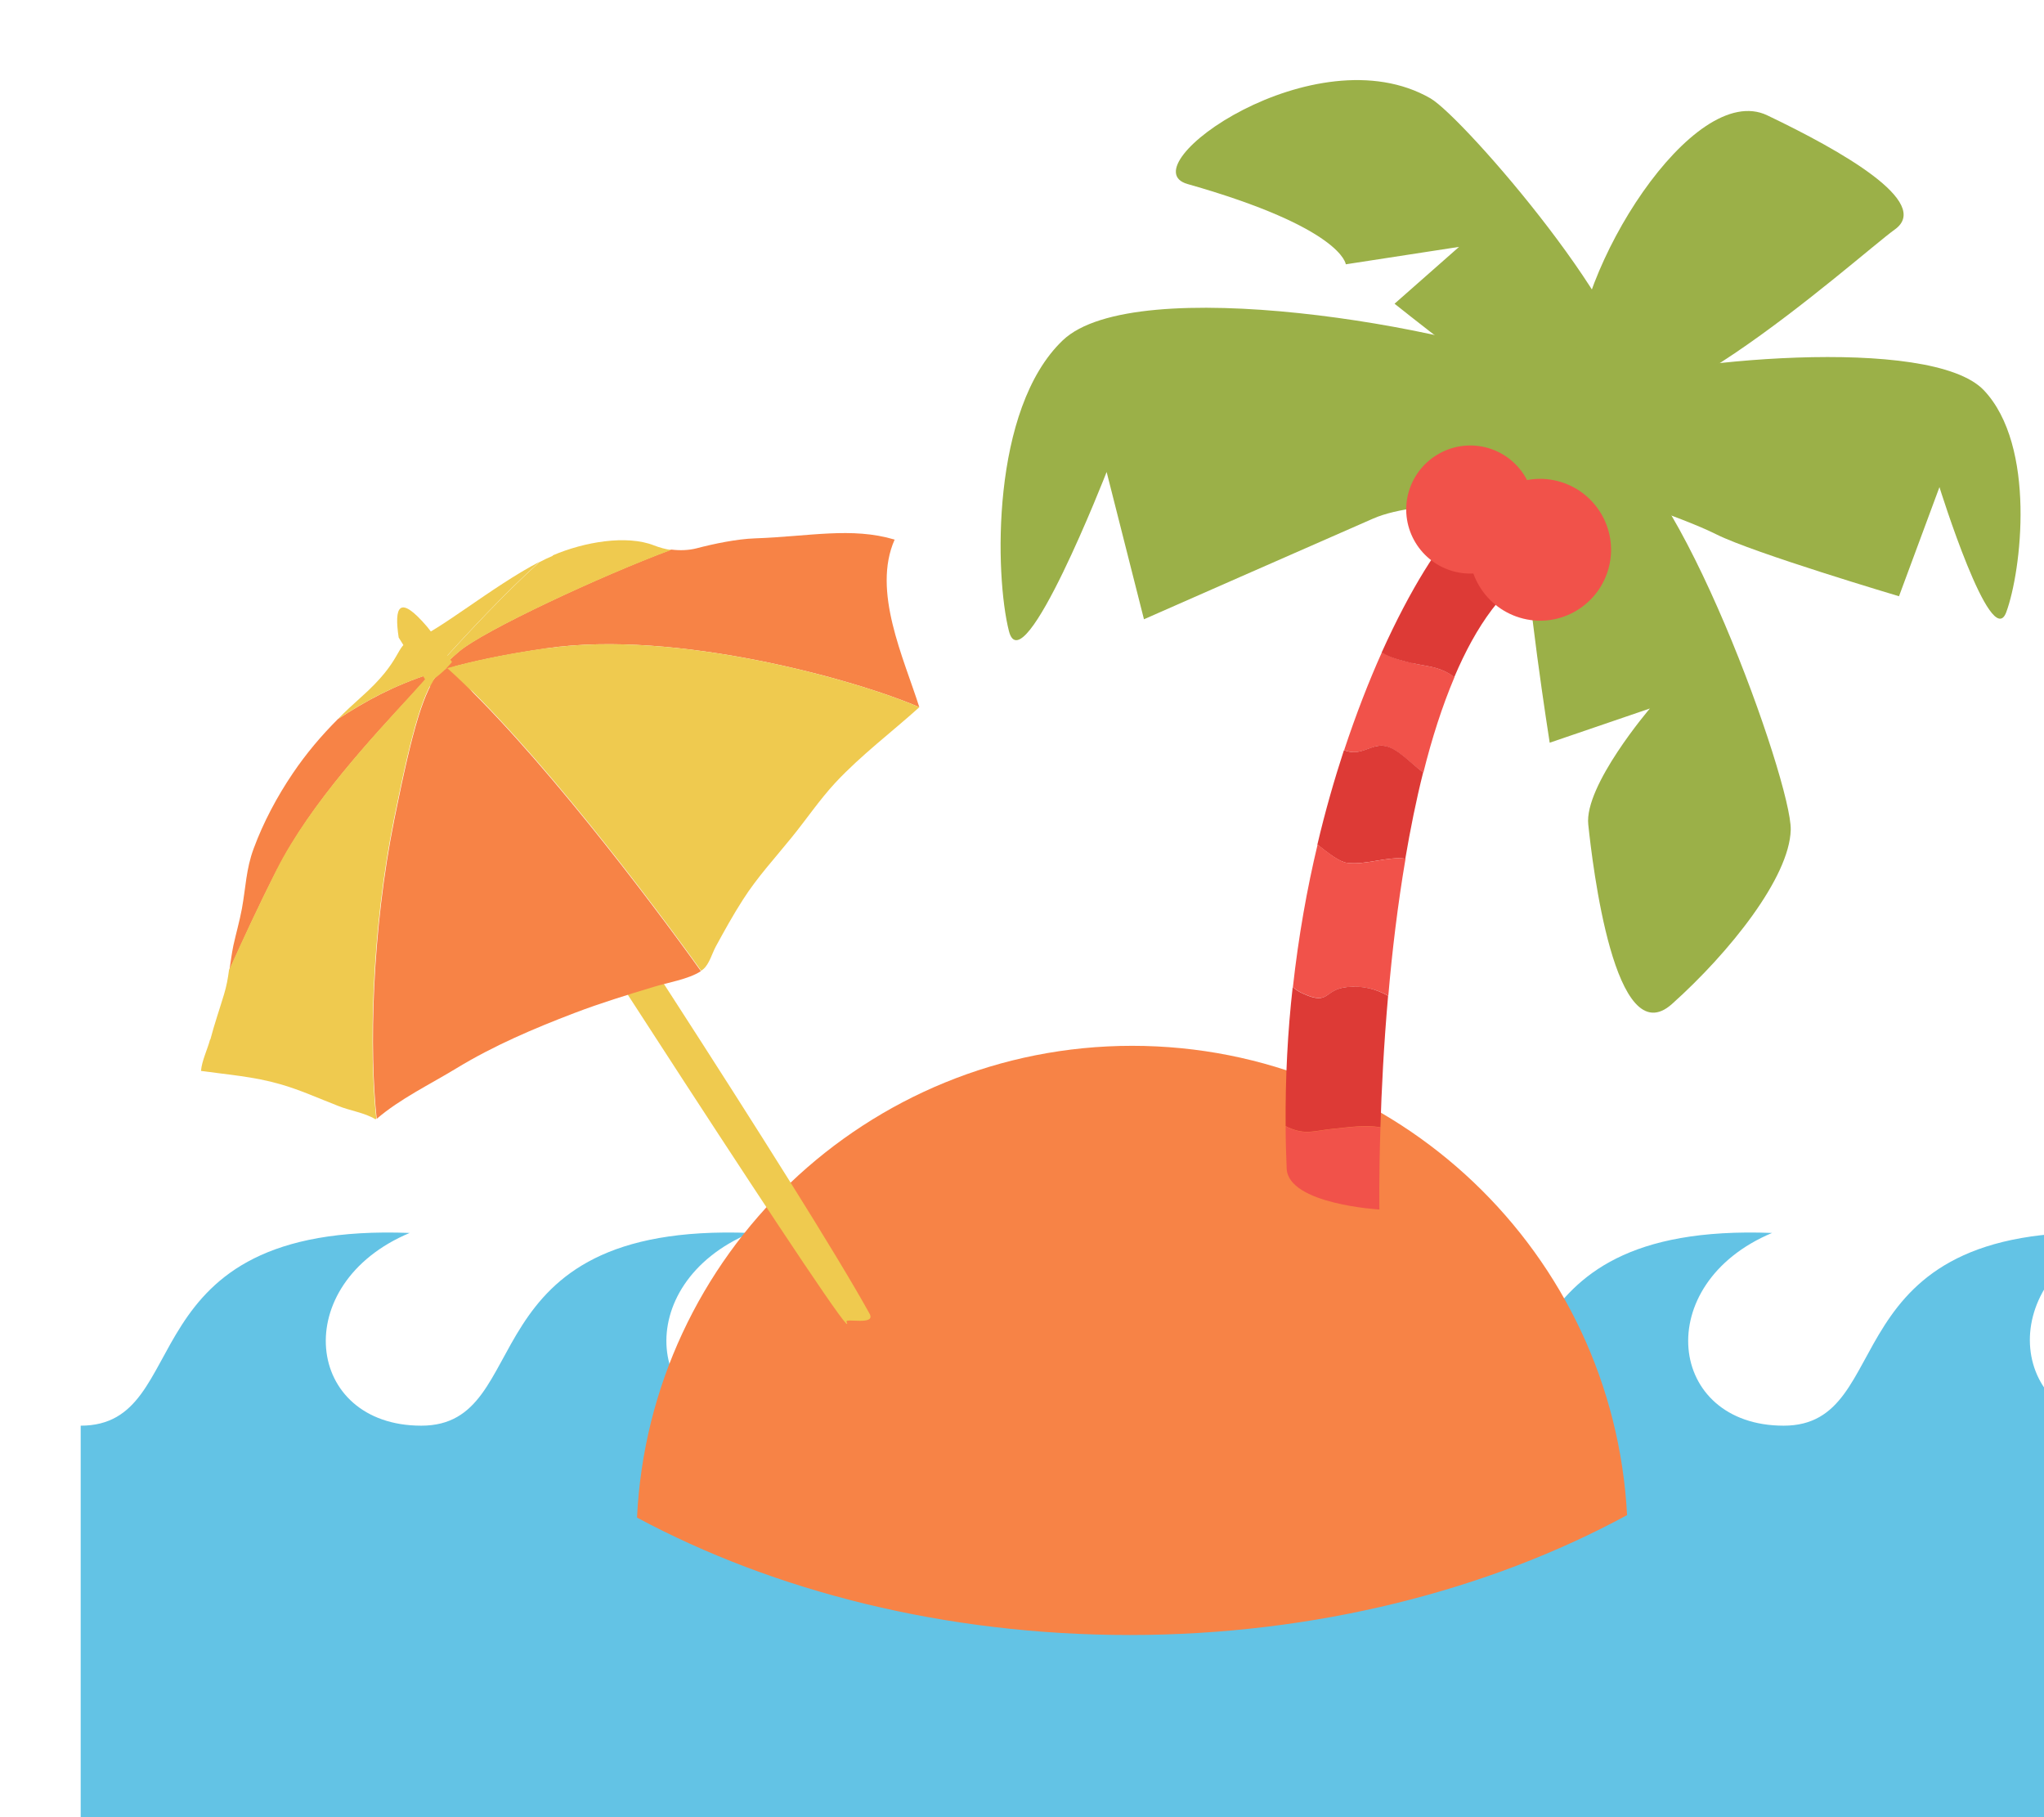 <?xml version="1.0" encoding="UTF-8"?>
<svg id="Layer_2" data-name="Layer 2" xmlns="http://www.w3.org/2000/svg" xmlns:xlink="http://www.w3.org/1999/xlink" viewBox="0 0 98.54 87.59">
  <defs>
    <style>
      .cls-1 {
        fill: #63c3e5;
      }

      .cls-1, .cls-2, .cls-3, .cls-4, .cls-5, .cls-6 {
        stroke-width: 0px;
      }

      .cls-7 {
        filter: url(#drop-shadow-1);
      }

      .cls-2 {
        fill: #efca4f;
      }

      .cls-3 {
        fill: #9bb048;
      }

      .cls-4 {
        fill: #f1524a;
      }

      .cls-5 {
        fill: #f78346;
      }

      .cls-6 {
        fill: #dd3a36;
      }
    </style>
    <filter id="drop-shadow-1" filterUnits="userSpaceOnUse">
      <feOffset dx="3.87" dy="3.87"/>
      <feGaussianBlur result="blur" stdDeviation="0"/>
      <feFlood flood-color="#000" flood-opacity=".1"/>
      <feComposite in2="blur" operator="in"/>
      <feComposite in="SourceGraphic"/>
    </filter>
  </defs>
  <g id="OBJECTS">
    <g class="cls-7">
      <path class="cls-1" d="m98.54,64.85c-5.47,0-6.43-6.83-.56-9.29-13.79-.53-10.24,9.29-15.86,9.29s-6.43-6.83-.56-9.29c-13.79-.53-10.24,9.29-15.86,9.29s-6.43-6.83-.56-9.29c-13.79-.53-10.24,9.29-15.86,9.29s-6.43-6.83-.56-9.29c-13.79-.53-10.24,9.29-15.86,9.29s-6.43-6.83-.56-9.29c-13.79-.53-10.24,9.29-15.86,9.29s-6.43-6.83-.56-9.29c-13.79-.53-10.24,9.29-15.86,9.29v22.73h98.54v-22.73Z"/>
      <path class="cls-5" d="m26.84,69.28c6.62,3.55,14.84,5.66,23.76,5.66s17.31-2.16,23.97-5.78c-.66-12.6-11.09-22.62-23.86-22.62s-23.26,10.08-23.87,22.74Z"/>
      <g>
        <path class="cls-2" d="m16.75,29.05c.44-.25.85-.61,1.18-1.02,4.4,6.54,16.95,25.69,20.12,31.42.33.59-1.19.2-1.11.39.83,1.95-14.93-22.49-20.2-30.79Z"/>
        <g>
          <path class="cls-5" d="m22.49,27.38c-2.14.31-3.79.67-5.14,1.07.26-.34.56-.62.91-.92,1.17-1,6.84-3.65,10.23-4.91.41.05.83.04,1.22-.06.84-.22,1.94-.45,2.82-.48,2.62-.09,4.65-.56,6.73.06-1.1,2.48.44,5.7,1.19,8.08-3.03-1.32-11.73-3.75-17.96-2.84Z"/>
          <path class="cls-2" d="m22.49,27.38c6.23-.91,14.92,1.52,17.96,2.84,0,0,0,0,0,0-1.33,1.2-2.81,2.31-4.05,3.64-.76.82-1.4,1.77-2.1,2.63-.8.99-1.66,1.92-2.35,3-.47.73-.89,1.49-1.31,2.26-.17.31-.32.86-.6,1.09-.03.03-.07.06-.11.08-2.32-3.25-8.06-10.86-12.21-14.59,1.28-.36,2.82-.68,4.77-.96Z"/>
          <path class="cls-5" d="m15.15,35.58c.91-4.51,1.4-6.1,2.19-7.12.12-.04.25-.07.37-.11,4.15,3.73,9.89,11.34,12.21,14.59-.58.39-1.64.56-2.28.76-1.29.39-2.56.78-3.82,1.26-1.96.75-3.87,1.56-5.68,2.66-1.28.78-2.72,1.47-3.85,2.44-.35-3.24-.25-8.98.86-14.48Z"/>
          <path class="cls-5" d="m9.49,38.04c-.94,1.85-1.65,3.41-2.3,4.85.06-.39.11-.79.19-1.18.13-.59.3-1.18.41-1.77.19-1.03.2-1.92.57-2.91.46-1.25,1.13-2.51,1.89-3.63.65-.96,1.37-1.81,2.17-2.61,1.37-.89,2.66-1.6,4.49-2.2-.35.39-.66.73-.92,1.02-1.82,1.97-4.87,5.21-6.49,8.43Z"/>
          <path class="cls-2" d="m6.27,46.24c.19-.73.44-1.45.66-2.18.12-.39.19-.78.24-1.17.65-1.44,1.37-3,2.3-4.85,1.63-3.21,4.68-6.45,6.49-8.43.26-.29.57-.63.92-1.02.14-.05.29-.09.44-.14-.79,1.03-1.28,2.62-2.19,7.12-1.11,5.5-1.21,11.24-.86,14.48-.01.01-.03.02-.04.03-.53-.32-1.22-.41-1.79-.64-.93-.36-1.85-.78-2.8-1.05-1.28-.37-2.54-.46-3.82-.64.04-.49.31-1.03.44-1.52Z"/>
          <path class="cls-2" d="m22.78,22.9c1.51-.65,3.56-1,4.88-.48.26.1.54.18.82.22-3.39,1.26-9.06,3.9-10.23,4.91-.26.22-.49.43-.7.67-.06-.05-.11-.1-.17-.14,1.33-1.46,3.06-3.33,4.75-4.85.22-.12.44-.22.65-.31Z"/>
          <path class="cls-2" d="m17.39,28.06c1.33-1.46,3.06-3.33,4.75-4.85-2.26,1.17-5.02,3.46-5.99,3.71-.06.02-.12.03-.17.05.12.08.23.16.35.25-.12-.09-.24-.17-.35-.25-.83.29-.37.93-2.46,2.78-.38.34-.75.68-1.1,1.04,1.47-.96,2.87-1.71,4.93-2.33.07-.09.14-.17.21-.25-.1-.09-.19-.17-.29-.25.04.04.08.07.12.1Zm-.52-.43c.07.05.14.11.21.17-.07-.06-.14-.11-.21-.17Zm-.4-.31c.08.06.15.11.23.17-.08-.06-.15-.12-.23-.17Z"/>
        </g>
        <path class="cls-2" d="m15.35,26.86c-.22-1.46,0-2.13,1.38-.51.16.18.57.78,1.19,1.69-.34.41-.75.76-1.18,1.02-.88-1.38-1.39-2.2-1.39-2.2Z"/>
      </g>
      <g>
        <path class="cls-3" d="m71.15,14.02c-4.83-2.16-20.3-4.8-23.78-1.49-3.48,3.31-3.28,11.35-2.6,14.02.68,2.66,4.71-7.67,4.71-7.67l1.8,7.1s8.7-3.83,11.04-4.85c2.34-1.03,7.5-.6,8.51-.85,1.01-.25,4.23-4.5.31-6.25Z"/>
        <path class="cls-3" d="m73.41,17.32c3.53.94,9.11,16.52,9.05,18.81-.06,2.29-2.94,5.9-5.72,8.39-2.77,2.49-3.84-6.76-4.04-8.64-.21-1.88,2.97-5.6,2.97-5.6l-4.83,1.65s-1.22-7.73-1.19-10.34c.02-2.61.17-5.22,3.77-4.26Z"/>
        <path class="cls-3" d="m72.65,14.83c4.01-1.37,16.57-2.57,19.12.11,2.54,2.68,1.81,8.73,1.08,10.7-.73,1.97-3.22-6.03-3.22-6.03l-1.95,5.26s-7-2.08-8.8-2.98c-1.8-.9-5.64-2.1-6.43-2.34-.79-.24-3.06-3.62.19-4.73Z"/>
        <path class="cls-3" d="m74.71,14.83c.76-2.87-8.01-13.03-9.62-13.96-5.56-3.2-14.62,3.3-11.71,4.13,7.47,2.12,7.63,3.87,7.63,3.87l5.46-.84-3.11,2.74s4.96,3.97,6.81,5c1.85,1.03,3.75,1.98,4.52-.94Z"/>
        <path class="cls-3" d="m72.09,13.92c-.09-4.77,5.67-13.94,9.24-12.23,3.58,1.71,7.96,4.2,6.15,5.5s-13.69,12.12-15.27,7.49l-.12-.76Z"/>
        <g>
          <path class="cls-4" d="m62.86,32.09c.63.08,1.25.83,1.89,1.28.41-1.65.91-3.21,1.5-4.6-.06-.05-.13-.1-.2-.14-.65-.39-1.13-.37-1.83-.54-.63-.15-1.07-.27-1.47-.52-.62,1.38-1.24,2.97-1.82,4.72.83.32,1.25-.29,1.93-.21Z"/>
          <path class="cls-6" d="m64.21,28.09c.7.17,1.19.15,1.83.54.07.04.14.09.2.14,1.05-2.48,2.41-4.43,4.16-5.35l-3.97-1.97c-.88.86-2.28,3-3.69,6.13.39.25.84.36,1.47.52Z"/>
          <path class="cls-6" d="m61.06,37.72c.91.12,1.95-.32,2.82-.2.24-1.41.52-2.81.86-4.16-.63-.46-1.26-1.21-1.89-1.28-.69-.08-1.1.53-1.93.21-.46,1.41-.9,2.93-1.28,4.55.54.43,1.06.83,1.42.88Z"/>
          <path class="cls-4" d="m61.05,43.71c.79-.08,1.44.1,2.01.42.18-2.11.45-4.38.83-6.61-.88-.12-1.91.32-2.82.2-.36-.05-.87-.45-1.42-.88-.51,2.13-.92,4.43-1.19,6.87.15.13.32.24.53.33,1.26.55.96-.21,2.07-.33Z"/>
          <path class="cls-6" d="m61.05,43.71c-1.11.12-.81.89-2.07.33-.21-.09-.38-.2-.53-.33-.24,2.13-.36,4.38-.34,6.7.04.02.08.04.12.06.86.38,1.22.16,2.15.07.74-.07,1.59-.21,2.3-.07.05-1.75.16-3.95.37-6.34-.57-.32-1.21-.51-2.01-.42Z"/>
          <path class="cls-4" d="m58.23,50.48s-.08-.04-.12-.06c0,.67.02,1.35.05,2.04.08,1.72,4.47,1.97,4.47,1.97,0,0-.03-1.54.05-3.95-.71-.14-1.56,0-2.3.07-.93.09-1.29.31-2.15-.07Z"/>
        </g>
        <path class="cls-4" d="m70.01,21.42c-.41,1.66-2.08,2.67-3.73,2.27-1.66-.41-2.67-2.08-2.27-3.73.41-1.66,2.08-2.67,3.73-2.27,1.66.41,2.67,2.08,2.27,3.74Z"/>
        <path class="cls-4" d="m73.7,23.44c-.45,1.83-2.3,2.96-4.13,2.51-1.83-.45-2.96-2.3-2.51-4.13.45-1.83,2.3-2.96,4.13-2.51,1.83.45,2.96,2.3,2.51,4.13Z"/>
      </g>
    </g>
  </g>
</svg>